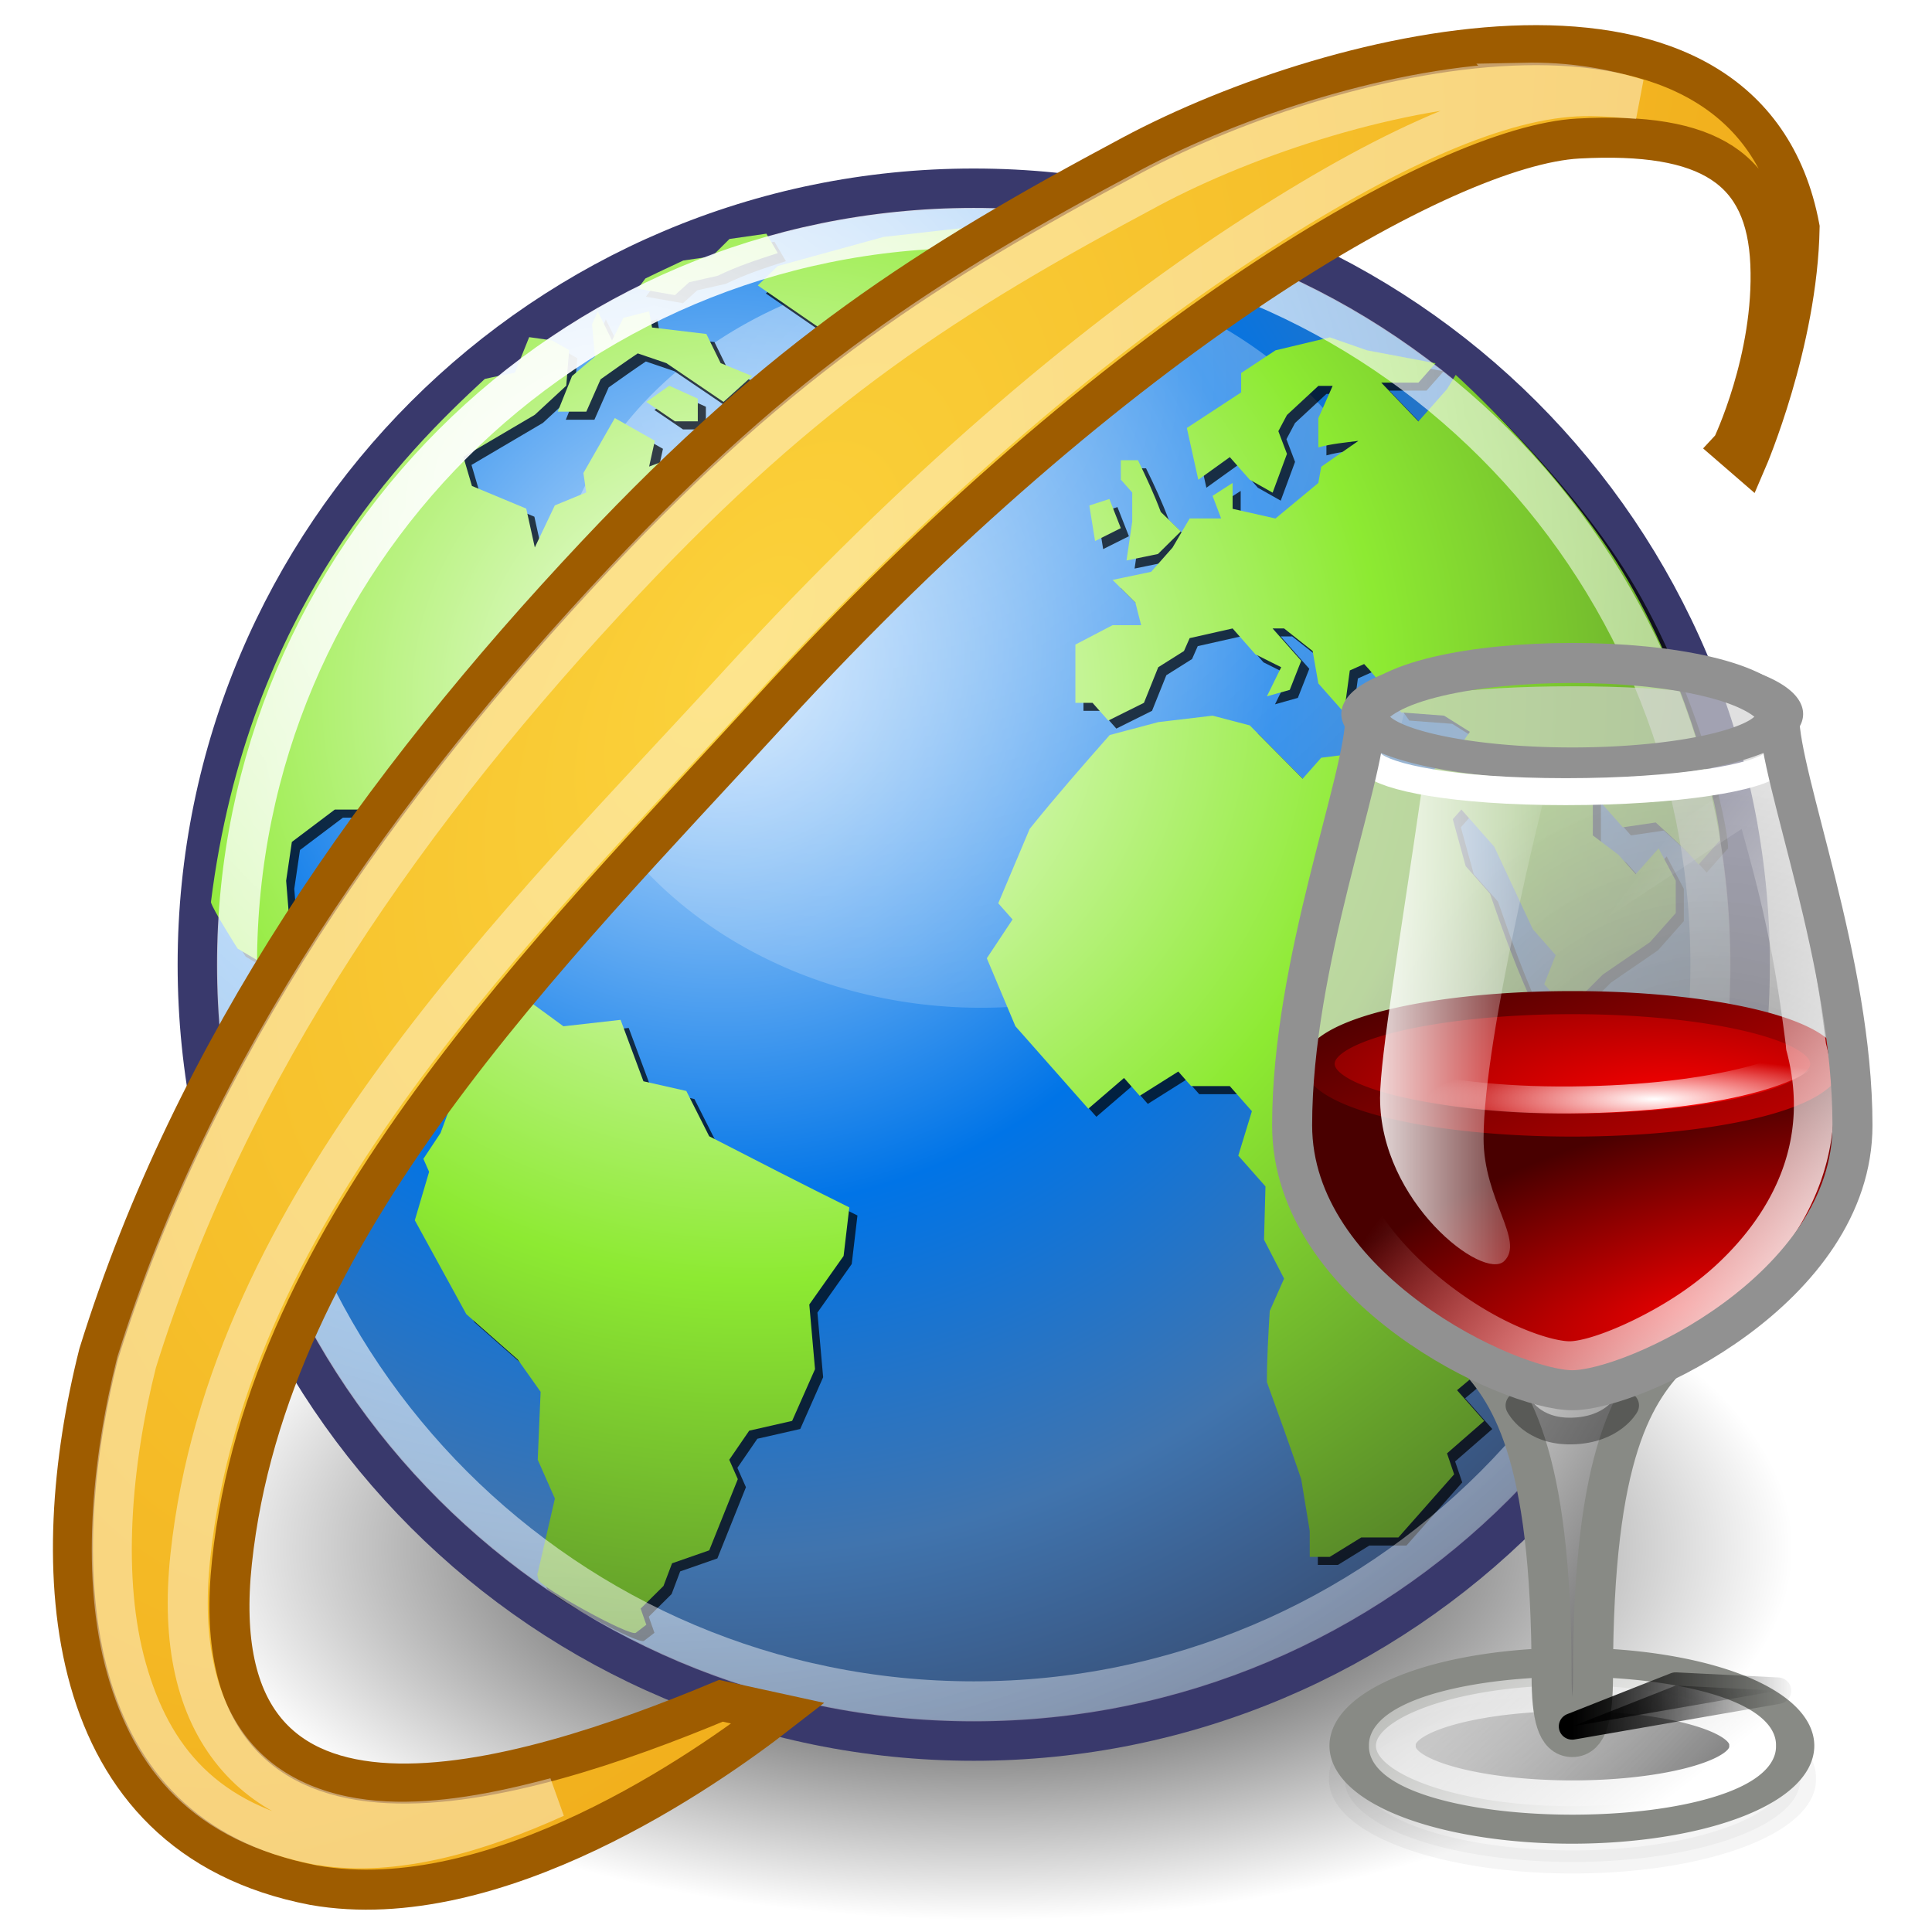 <?xml version="1.0" encoding="UTF-8" standalone="no"?>
<!-- Created with Inkscape (http://www.inkscape.org/) -->

<svg
   xmlns:dc="http://purl.org/dc/elements/1.1/"
   xmlns:cc="http://creativecommons.org/ns#"
   xmlns:rdf="http://www.w3.org/1999/02/22-rdf-syntax-ns#"
   xmlns:svg="http://www.w3.org/2000/svg"
   xmlns="http://www.w3.org/2000/svg"
   xmlns:xlink="http://www.w3.org/1999/xlink"
   xmlns:sodipodi="http://sodipodi.sourceforge.net/DTD/sodipodi-0.dtd"
   xmlns:inkscape="http://www.inkscape.org/namespaces/inkscape"
   width="512"
   height="512"
   id="svg4719"
   version="1.1"
   inkscape:version="0.91 r13725"
   viewBox="0 0 512 512"
   sodipodi:docname="iexplore.svg">
  <defs
     id="defs4721">
    <radialGradient
       inkscape:collect="always"
       xlink:href="#radialGradient4120"
       id="radialGradient3409"
       gradientUnits="userSpaceOnUse"
       gradientTransform="scale(1.644,0.608)"
       cx="15.116"
       cy="63.965"
       r="12.289" />
    <radialGradient
       id="radialGradient4120"
       cx="15.116"
       gradientUnits="userSpaceOnUse"
       cy="63.965"
       r="12.289"
       gradientTransform="scale(1.644,0.608)">
      <stop
         id="stop4116"
         stop-color="#000"
         offset="0" />
      <stop
         id="stop4118"
         stop-color="#000"
         stop-opacity="0"
         offset="1" />
    </radialGradient>
    <radialGradient
       inkscape:collect="always"
       xlink:href="#radialGradient5143"
       id="radialGradient3411"
       gradientUnits="userSpaceOnUse"
       gradientTransform="matrix(1,0,0,1,8,8.505)"
       cx="18.248"
       cy="15.716"
       r="29.993" />
    <radialGradient
       id="radialGradient5143"
       gradientUnits="userSpaceOnUse"
       cx="18.248"
       cy="15.716"
       r="29.993"
       gradientTransform="matrix(1,0,0,1,8,8.505)">
      <stop
         id="stop11051-9"
         stop-color="#d3e9ff"
         offset="0" />
      <stop
         id="stop11053-0"
         stop-color="#0074e7"
         offset="0.463" />
      <stop
         id="stop11055-8"
         stop-color="#4074ae"
         offset="0.75" />
      <stop
         id="stop11057-13"
         stop-color="#36486c"
         offset="1" />
    </radialGradient>
    <radialGradient
       inkscape:collect="always"
       xlink:href="#radialGradient11220"
       id="radialGradient3413"
       gradientUnits="userSpaceOnUse"
       gradientTransform="scale(1.18,0.848)"
       cx="11.827"
       cy="10.476"
       r="32.665" />
    <radialGradient
       id="radialGradient11220"
       gradientUnits="userSpaceOnUse"
       cx="11.827"
       cy="10.476"
       r="32.665"
       gradientTransform="scale(1.18,0.848)">
      <stop
         id="stop4352"
         stop-color="#FFF"
         offset="0" />
      <stop
         id="stop4354"
         stop-color="#FFF"
         stop-opacity="0"
         offset="1" />
    </radialGradient>
    <radialGradient
       inkscape:collect="always"
       xlink:href="#linearGradient4750"
       id="radialGradient3415"
       gradientUnits="userSpaceOnUse"
       gradientTransform="matrix(1.019,0,0,0.947,7.919,8.536)"
       cx="18.634"
       cy="17.486"
       fx="18.934"
       fy="17.81"
       r="40.693" />
    <linearGradient
       id="linearGradient4750">
      <stop
         id="stop4752"
         stop-color="#FFF"
         offset="0" />
      <stop
         id="stop4758"
         stop-color="#8dea32"
         offset="0.379" />
      <stop
         id="stop4754"
         stop-color="#1d1d1d"
         offset="1" />
    </linearGradient>
    <radialGradient
       inkscape:collect="always"
       xlink:href="#linearGradient4750"
       id="radialGradient3417"
       gradientUnits="userSpaceOnUse"
       gradientTransform="matrix(1.019,0,0,0.947,7.919,8.536)"
       cx="18.634"
       cy="17.486"
       fx="18.934"
       fy="17.81"
       r="40.693" />
    <radialGradient
       inkscape:collect="always"
       xlink:href="#linearGradient4750"
       id="radialGradient3419"
       gradientUnits="userSpaceOnUse"
       gradientTransform="matrix(1.019,0,0,0.947,7.919,8.536)"
       cx="18.634"
       cy="17.486"
       fx="18.934"
       fy="17.81"
       r="40.693" />
    <radialGradient
       inkscape:collect="always"
       xlink:href="#linearGradient4750"
       id="radialGradient3421"
       gradientUnits="userSpaceOnUse"
       gradientTransform="matrix(1.019,0,0,0.947,7.919,8.536)"
       cx="18.634"
       cy="17.486"
       fx="18.934"
       fy="17.81"
       r="40.693" />
    <radialGradient
       inkscape:collect="always"
       xlink:href="#linearGradient4750"
       id="radialGradient3423"
       gradientUnits="userSpaceOnUse"
       gradientTransform="matrix(1.019,0,0,0.947,7.919,8.536)"
       cx="18.634"
       cy="17.486"
       fx="18.934"
       fy="17.81"
       r="40.693" />
    <radialGradient
       inkscape:collect="always"
       xlink:href="#linearGradient4750"
       id="radialGradient3425"
       gradientUnits="userSpaceOnUse"
       gradientTransform="matrix(1.019,0,0,0.947,7.919,8.536)"
       cx="18.634"
       cy="17.486"
       fx="18.934"
       fy="17.81"
       r="40.693" />
    <radialGradient
       inkscape:collect="always"
       xlink:href="#linearGradient4750"
       id="radialGradient3427"
       gradientUnits="userSpaceOnUse"
       gradientTransform="matrix(1.019,0,0,0.947,7.919,8.536)"
       cx="18.634"
       cy="17.486"
       fx="18.934"
       fy="17.81"
       r="40.693" />
    <radialGradient
       inkscape:collect="always"
       xlink:href="#linearGradient4750"
       id="radialGradient3429"
       gradientUnits="userSpaceOnUse"
       gradientTransform="matrix(1.019,0,0,0.947,7.919,8.536)"
       cx="18.634"
       cy="17.486"
       fx="18.934"
       fy="17.81"
       r="40.693" />
    <radialGradient
       inkscape:collect="always"
       xlink:href="#linearGradient4750"
       id="radialGradient3431"
       gradientUnits="userSpaceOnUse"
       gradientTransform="matrix(1.019,0,0,0.947,7.919,8.536)"
       cx="18.634"
       cy="17.486"
       fx="18.934"
       fy="17.81"
       r="40.693" />
    <radialGradient
       id="radialGradient5102"
       gradientUnits="userSpaceOnUse"
       fx="18.934"
       fy="17.81"
       xlink:href="#linearGradient4750"
       cx="18.634"
       cy="17.486"
       r="40.693"
       gradientTransform="matrix(1.019,0,0,0.947,7.919,8.536)" />
    <radialGradient
       inkscape:collect="always"
       xlink:href="#radialGradient5099"
       id="radialGradient3433"
       gradientUnits="userSpaceOnUse"
       gradientTransform="matrix(1,0,0,1,8,8.505)"
       cx="15.601"
       cy="12.142"
       r="43.527" />
    <radialGradient
       id="radialGradient5099"
       gradientUnits="userSpaceOnUse"
       cx="15.601"
       cy="12.142"
       r="43.527"
       gradientTransform="matrix(1,0,0,1,8,8.505)">
      <stop
         id="stop4128-2"
         stop-color="#FFF"
         offset="0" />
      <stop
         id="stop4130-5"
         stop-color="#FFF"
         stop-opacity="0.165"
         offset="1" />
    </radialGradient>
    <radialGradient
       inkscape:collect="always"
       xlink:href="#radialGradient5096"
       id="radialGradient3435"
       gradientUnits="userSpaceOnUse"
       gradientTransform="matrix(-1.107,1.67,-0.8,-0.53,115.055,-13.17)"
       cx="39.898"
       cy="55.224"
       r="21.958" />
    <radialGradient
       id="radialGradient5096"
       gradientUnits="userSpaceOnUse"
       cx="39.898"
       cy="55.224"
       r="21.958"
       gradientTransform="matrix(-1.107,1.67,-0.8,-0.53,115.055,-13.17)">
      <stop
         id="stop11061-6"
         stop-color="#fbd23b"
         offset="0" />
      <stop
         id="stop11063-4"
         stop-color="#f0aa18"
         offset="1" />
    </radialGradient>
    <radialGradient
       inkscape:collect="always"
       xlink:href="#radialGradient4426"
       id="radialGradient3437"
       gradientUnits="userSpaceOnUse"
       gradientTransform="matrix(1,0,0,0.226,0,25.671)"
       cx="37.375"
       cy="33.188"
       r="14.625" />
    <radialGradient
       id="radialGradient4426"
       gradientUnits="userSpaceOnUse"
       cx="37.375"
       cy="33.188"
       r="14.625"
       gradientTransform="matrix(1,0,0,0.226,0,25.671)">
      <stop
         id="stop4335"
         stop-color="#000"
         offset="0" />
      <stop
         id="stop4337"
         stop-color="#000"
         stop-opacity="0"
         offset="1" />
    </radialGradient>
    <filter
       style="color-interpolation-filters:sRGB"
       id="filter3436-1"
       height="1.28"
       width="1.158"
       y="-0.14"
       x="-0.079">
      <feGaussianBlur
         id="feGaussianBlur3438-1"
         stdDeviation="0.319" />
    </filter>
    <radialGradient
       inkscape:collect="always"
       xlink:href="#radialGradient5090"
       id="radialGradient3439"
       gradientUnits="userSpaceOnUse"
       gradientTransform="matrix(1.591,-0.078,0.099,1.958,5.142,-2.561)"
       cx="27.5"
       cy="22.614"
       r="6.5" />
    <radialGradient
       id="radialGradient5090"
       gradientUnits="userSpaceOnUse"
       cx="27.5"
       cy="22.614"
       r="6.5"
       gradientTransform="matrix(1.591,-0.078,0.099,1.958,5.142,-2.561)">
      <stop
         id="stop3348-0"
         stop-color="#737373"
         offset="0" />
      <stop
         id="stop3350-5"
         stop-color="#d1d1d1"
         stop-opacity="0.687"
         offset="1" />
    </radialGradient>
    <linearGradient
       inkscape:collect="always"
       xlink:href="#linearGradient5044"
       id="linearGradient3441"
       gradientUnits="userSpaceOnUse"
       x1="27.681"
       y1="14.243"
       x2="21.44"
       y2="9.277" />
    <linearGradient
       id="linearGradient5044"
       y2="9.277"
       gradientUnits="userSpaceOnUse"
       y1="14.243"
       x2="21.44"
       x1="27.681">
      <stop
         id="stop3230-0"
         stop-color="#373737"
         offset="0" />
      <stop
         id="stop3232-2"
         stop-color="#cfcfcf"
         stop-opacity="0.678"
         offset="1" />
    </linearGradient>
    <linearGradient
       id="linearGradient4729"
       y2="5.035"
       xlink:href="#linearGradient3198"
       gradientUnits="userSpaceOnUse"
       y1="12.038"
       x2="17.799"
       x1="25.269" />
    <linearGradient
       id="linearGradient3198">
      <stop
         id="stop3200"
         stop-color="#FFF"
         offset="0" />
      <stop
         id="stop3202"
         stop-color="#FFF"
         stop-opacity="0"
         offset="1" />
    </linearGradient>
    <linearGradient
       inkscape:collect="always"
       xlink:href="#linearGradient5085"
       id="linearGradient3443"
       gradientUnits="userSpaceOnUse"
       gradientTransform="matrix(1.034,0,0,1.02,22.703,15.097)"
       x1="29"
       y1="33"
       x2="19"
       y2="27" />
    <linearGradient
       id="linearGradient5085"
       y2="27"
       gradientUnits="userSpaceOnUse"
       y1="33"
       gradientTransform="matrix(1.034,0,0,1.02,22.703,15.097)"
       x2="19"
       x1="29">
      <stop
         id="stop3222-3"
         stop-color="#373737"
         offset="0" />
      <stop
         id="stop3224-6"
         stop-color="#FFF"
         offset="1" />
    </linearGradient>
    <radialGradient
       inkscape:collect="always"
       xlink:href="#radialGradient5082"
       id="radialGradient3445"
       gradientUnits="userSpaceOnUse"
       gradientTransform="matrix(0.981,-0.322,0.119,0.352,20.955,39.758)"
       cx="26.625"
       cy="26.577"
       r="12.5" />
    <radialGradient
       id="radialGradient5082"
       gradientUnits="userSpaceOnUse"
       cx="26.625"
       cy="26.577"
       r="12.5"
       gradientTransform="matrix(0.981,-0.322,0.119,0.352,20.955,39.758)">
      <stop
         id="stop3191-2"
         stop-color="#e40000"
         offset="0" />
      <stop
         id="stop3193-8"
         stop-color="#490000"
         offset="1" />
    </radialGradient>
    <radialGradient
       inkscape:collect="always"
       xlink:href="#radialGradient4442"
       id="radialGradient3447"
       gradientUnits="userSpaceOnUse"
       gradientTransform="matrix(1,0,0,0.495,0,5.555)"
       cx="25.017"
       cy="13.192"
       r="9.751" />
    <radialGradient
       id="radialGradient4442"
       gradientUnits="userSpaceOnUse"
       cx="25.017"
       cy="13.192"
       r="9.751"
       gradientTransform="matrix(1,0,0,0.495,0,5.555)">
      <stop
         id="stop3173"
         stop-color="#fd0000"
         offset="0" />
      <stop
         id="stop3175"
         stop-color="#6a0000"
         offset="1" />
    </radialGradient>
    <linearGradient
       inkscape:collect="always"
       xlink:href="#linearGradient4444"
       id="linearGradient3449"
       gradientUnits="userSpaceOnUse"
       x1="27.217"
       y1="15.984"
       x2="22.036"
       y2="7.135" />
    <linearGradient
       id="linearGradient4444"
       y2="7.135"
       gradientUnits="userSpaceOnUse"
       y1="15.984"
       x2="22.036"
       x1="27.217">
      <stop
         id="stop4404"
         stop-color="#e80000"
         offset="0" />
      <stop
         id="stop4406"
         stop-color="#490000"
         offset="1" />
    </linearGradient>
    <linearGradient
       id="linearGradient5146"
       y2="19"
       xlink:href="#linearGradient3198"
       gradientUnits="userSpaceOnUse"
       y1="25.27"
       gradientTransform="matrix(1.029,0,0,1.029,-8.669,-7.857)"
       x2="22"
       x1="30.376" />
    <linearGradient
       id="linearGradient5077"
       y2="18.312"
       xlink:href="#linearGradient3198"
       gradientUnits="userSpaceOnUse"
       y1="18.312"
       gradientTransform="matrix(1.034,0,0,1.02,23.588,14.418)"
       x2="23"
       x1="17.605" />
    <radialGradient
       inkscape:collect="always"
       xlink:href="#radialGradient5072"
       id="radialGradient3451"
       gradientUnits="userSpaceOnUse"
       gradientTransform="matrix(1.034,0,0,0.187,30.964,32.698)"
       cx="18"
       cy="14.19"
       r="5.505" />
    <radialGradient
       id="radialGradient5072"
       gradientUnits="userSpaceOnUse"
       cx="18"
       cy="14.19"
       r="5.505"
       gradientTransform="matrix(1.034,0,0,0.187,30.964,32.698)">
      <stop
         id="stop3454-4"
         stop-color="#FFF"
         offset="0" />
      <stop
         id="stop3456-6"
         stop-color="#FFF"
         stop-opacity="0"
         offset="1" />
    </radialGradient>
    <linearGradient
       inkscape:collect="always"
       xlink:href="#linearGradient4731"
       id="linearGradient3453"
       gradientUnits="userSpaceOnUse"
       gradientTransform="translate(-8,15.968)"
       x1="16"
       y1="27.5"
       x2="20.5"
       y2="25.5" />
    <linearGradient
       id="linearGradient4731"
       y2="25.5"
       gradientUnits="userSpaceOnUse"
       y1="27.5"
       gradientTransform="translate(-8,15.968)"
       x2="20.5"
       x1="16">
      <stop
         id="stop3375"
         stop-color="#000"
         offset="0" />
      <stop
         id="stop3377"
         stop-color="#373737"
         stop-opacity="0"
         offset="1" />
    </linearGradient>
    <linearGradient
       inkscape:collect="always"
       xlink:href="#linearGradient4733"
       id="linearGradient3455"
       gradientUnits="userSpaceOnUse"
       gradientTransform="translate(-8,15.968)"
       x1="16"
       y1="27"
       x2="21.5"
       y2="27" />
    <linearGradient
       id="linearGradient4733"
       y2="27"
       gradientUnits="userSpaceOnUse"
       y1="27"
       gradientTransform="translate(-8,15.968)"
       x2="21.5"
       x1="16">
      <stop
         id="stop3444"
         stop-color="#000"
         offset="0" />
      <stop
         id="stop3446"
         stop-color="#000"
         stop-opacity="0"
         offset="1" />
    </linearGradient>
    <filter
       style="color-interpolation-filters:sRGB"
       id="filter3391-0"
       height="1.336"
       width="1.134"
       y="-0.168"
       x="-0.067">
      <feGaussianBlur
         id="feGaussianBlur3393-5"
         stdDeviation="0.14" />
    </filter>
  </defs>
  <sodipodi:namedview
     id="base"
     pagecolor="#ffffff"
     bordercolor="#666666"
     borderopacity="1.0"
     inkscape:pageopacity="0.0"
     inkscape:pageshadow="2"
     inkscape:zoom="0.48613591"
     inkscape:cx="224.76688"
     inkscape:cy="240.01104"
     inkscape:current-layer="layer1"
     showgrid="true"
     inkscape:document-units="px"
     inkscape:grid-bbox="true"
     inkscape:window-width="1410"
     inkscape:window-height="855"
     inkscape:window-x="30"
     inkscape:window-y="0"
     inkscape:window-maximized="1" />
  <g
     id="layer1"
     inkscape:label="Layer 1"
     inkscape:groupmode="layer"
     transform="translate(0,448)">
    <g
       id="g5148"
       transform="matrix(10.607,0,0,10.607,-87.412,-531.697)">
      <path
         id="path4112-4"
         d="m 45.053,38.909 a 20.203,7.475 0 1 1 -40.406,0 20.203,7.475 0 1 1 40.406,0 z"
         transform="matrix(1,0,0,1.243,8,-1.767)"
         inkscape:connector-curvature="0"
         style="fill:url(#radialGradient3409)" />
      <path
         id="path3214-0"
         d="m 51.96,31.991 c 0,10.71 -8.682,19.392 -19.39,19.392 -10.709,0 -19.391,-8.682 -19.391,-19.392 0,-10.709 8.682,-19.39 19.391,-19.39 10.708,0 19.39,8.681 19.39,19.39 z"
         stroke-miterlimit="4"
         inkscape:connector-curvature="0"
         style="fill:url(#radialGradient3411);fill-rule:nonzero;stroke:#39396c;stroke-miterlimit:4" />
      <path
         id="path4348-39"
         d="m 30.709,15.271 a 12.93,9.293 0 1 1 -25.86,0 12.93,9.293 0 1 1 25.86,0 z"
         transform="matrix(0.836,0,0,1,17.887,8.505)"
         inkscape:connector-curvature="0"
         style="opacity:0.422;fill:url(#radialGradient3413)" />
      <path
         id="path4144-1"
         d="m 51.415,29.087 -0.535,0.606 c -0.328,-0.386 -0.696,-0.711 -1.07,-1.051 l -0.821,0.121 -0.75,-0.848 0,1.05 0.643,0.486 0.428,0.484 0.572,-0.647 c 0.144,0.27 0.286,0.539 0.429,0.809 l 0,0.808 -0.644,0.727 -1.178,0.809 -0.892,0.89 -0.572,-0.649 0.286,-0.727 -0.571,-0.647 -0.964,-2.061 -0.821,-0.929 -0.215,0.242 0.322,1.172 0.606,0.687 c 0.346,1 0.689,1.955 1.144,2.911 0.705,0 1.37,-0.075 2.07,-0.163 l 0,0.566 -0.857,2.102 -0.786,0.888 -0.643,1.376 0,2.262 0.215,0.89 -0.357,0.403 -0.787,0.485 -0.821,0.687 0.679,0.768 -0.929,0.81 0.178,0.524 -1.393,1.577 -0.928,0 -0.786,0.485 -0.501,0 0,-0.647 -0.213,-1.295 c -0.276,-0.812 -0.564,-1.617 -0.857,-2.423 0,-0.595 0.035,-1.184 0.071,-1.779 l 0.358,-0.808 -0.501,-0.971 0.036,-1.333 -0.679,-0.768 0.34,-1.111 -0.553,-0.627 -0.965,0 -0.321,-0.364 -0.964,0.607 -0.392,-0.446 -0.893,0.768 c -0.606,-0.687 -1.214,-1.374 -1.821,-2.061 l -0.712,-1.696 0.642,-0.969 -0.356,-0.403 0.784,-1.861 c 0.645,-0.802 1.318,-1.571 1.999,-2.344 l 1.214,-0.323 1.357,-0.161 0.929,0.243 1.321,1.333 0.464,-0.525 0.642,-0.081 1.214,0.404 0.929,0 0.643,-0.566 0.286,-0.404 -0.644,-0.404 -1.072,-0.081 c -0.297,-0.413 -0.574,-0.846 -0.927,-1.213 l -0.358,0.161 -0.143,1.051 -0.643,-0.727 -0.142,-0.81 -0.714,-0.564 -0.287,0 0.715,0.808 -0.286,0.727 -0.571,0.161 0.357,-0.727 -0.644,-0.322 -0.57,-0.647 -1.073,0.242 -0.142,0.322 -0.643,0.405 -0.357,0.889 -0.892,0.444 -0.393,-0.444 -0.428,0 0,-1.455 0.929,-0.485 0.714,0 -0.144,-0.565 -0.57,-0.566 0.963,-0.202 0.535,-0.605 0.428,-0.728 0.787,0 -0.215,-0.565 0.501,-0.323 0,0.647 1.071,0.242 1.071,-0.888 0.072,-0.405 0.928,-0.646 c -0.336,0.042 -0.672,0.072 -1,0.162 l 0,-0.728 0.357,-0.808 -0.357,0 -0.784,0.727 -0.215,0.404 0.215,0.567 -0.358,0.969 -0.571,-0.323 -0.499,-0.565 -0.787,0.565 -0.286,-1.293 1.357,-0.889 0,-0.485 0.858,-0.566 1.357,-0.324 0.929,0.324 1.713,0.323 -0.428,0.484 -0.929,0 0.929,0.97 0.714,-0.808 0.217,-0.355 c 0,0 2.738,2.454 4.303,5.138 1.565,2.685 2.3,5.85 2.3,6.493 z"
         inkscape:connector-curvature="0"
         style="fill:#000000;fill-opacity:0.713;fill-rule:nonzero" />
      <path
         id="path4152-9"
         d="m 33.732,17.811 -0.072,0.485 0.501,0.323 0.856,-0.566 -0.428,-0.485 -0.572,0.324 -0.285,-0.081"
         inkscape:connector-curvature="0"
         style="fill:#000000;fill-opacity:0.713;fill-rule:nonzero" />
      <path
         id="path4160-6"
         d="m 34.517,14.498 -1.857,-0.728 -2.141,0.242 -2.643,0.727 -0.5,0.485 1.642,1.131 0,0.647 -0.643,0.647 0.858,1.698 0.57,-0.324 0.716,-1.131 c 1.103,-0.341 2.092,-0.728 3.141,-1.213 l 0.858,-2.182"
         inkscape:connector-curvature="0"
         style="fill:#000000;fill-opacity:0.713;fill-rule:nonzero" />
      <path
         id="path4168-9"
         d="m 36.446,21.288 -0.286,-0.728 -0.501,0.162 0.144,0.888 L 36.446,21.288"
         inkscape:connector-curvature="0"
         style="fill:#000000;fill-opacity:0.713;fill-rule:nonzero" />
      <path
         id="path4176-3"
         d="m 36.731,21.125 -0.143,0.971 0.786,-0.162 0.571,-0.565 -0.5,-0.485 c -0.168,-0.447 -0.361,-0.864 -0.571,-1.293 l -0.428,0 0,0.484 0.285,0.323 0,0.727"
         inkscape:connector-curvature="0"
         style="fill:#000000;fill-opacity:0.713;fill-rule:nonzero" />
      <path
         id="path4184-3"
         d="m 26.163,36.482 -0.572,-1.132 -1.071,-0.242 -0.571,-1.535 -1.428,0.161 -1.214,-0.888 -1.286,1.131 0,0.178 c -0.389,-0.112 -0.867,-0.128 -1.214,-0.341 l -0.286,-0.808 0,-0.889 -0.857,0.081 c 0.072,-0.566 0.142,-1.131 0.214,-1.697 l -0.5,0 -0.499,0.647 -0.5,0.242 -0.714,-0.403 -0.072,-0.889 0.143,-0.97 1.072,-0.808 0.857,0 0.142,-0.485 1.071,0.242 0.786,0.971 0.143,-1.617 1.357,-1.131 0.5,-1.213 1,-0.404 0.571,-0.808 1.285,-0.244 0.643,-0.969 -1.928,0 1.214,-0.566 0.856,0 1.214,-0.405 0.143,-0.484 -0.429,-0.405 -0.5,-0.162 0.143,-0.485 -0.357,-0.727 -0.857,0.322 0.143,-0.646 -1,-0.566 -0.785,1.373 0.071,0.485 -0.785,0.324 -0.5,1.05 -0.214,-0.97 -1.357,-0.566 -0.214,-0.727 1.785,-1.051 0.786,-0.727 0.072,-0.889 -0.428,-0.243 -0.571,-0.081 -0.357,0.889 c 0,0 -0.597,0.117 -0.751,0.155 -1.961,1.807 -5.923,5.708 -6.843,13.072 0.036,0.171 0.667,1.161 0.667,1.161 l 1.5,0.888 1.5,0.405 0.643,0.809 0.999,0.727 0.571,-0.081 0.428,0.193 0,0.13 -0.571,1.535 -0.429,0.647 0.143,0.324 -0.357,1.211 1.286,2.345 1.285,1.132 0.572,0.808 -0.072,1.698 0.429,0.969 -0.429,1.859 c 0,0 -0.034,-0.011 0.021,0.175 0.055,0.186 2.288,1.426 2.43,1.32 0.141,-0.107 0.262,-0.201 0.262,-0.201 l -0.142,-0.403 0.571,-0.566 0.214,-0.566 0.929,-0.324 0.714,-1.779 -0.214,-0.484 0.499,-0.727 1.072,-0.244 0.572,-1.293 -0.143,-1.615 0.857,-1.213 0.143,-1.213 c -1.172,-0.581 -2.335,-1.18 -3.499,-1.779"
         inkscape:connector-curvature="0"
         style="fill:#000000;fill-opacity:0.713;fill-rule:nonzero" />
      <path
         id="path4192-8"
         d="m 24.591,18.134 0.714,0.485 0.572,0 0,-0.566 -0.714,-0.323 L 24.591,18.134"
         inkscape:connector-curvature="0"
         style="fill:#000000;fill-opacity:0.713;fill-rule:nonzero" />
      <path
         id="path4200-0"
         d="m 22.735,17.488 -0.357,0.889 0.714,0 0.357,-0.808 c 0.308,-0.218 0.614,-0.437 0.928,-0.647 l 0.714,0.243 c 0.476,0.323 0.952,0.647 1.428,0.969 l 0.715,-0.646 -0.786,-0.323 -0.357,-0.728 -1.357,-0.162 -0.072,-0.404 -0.643,0.162 -0.285,0.566 -0.357,-0.728 -0.142,0.323 0.072,0.808 -0.571,0.485"
         inkscape:connector-curvature="0"
         style="fill:#000000;fill-opacity:0.713;fill-rule:nonzero" />
      <path
         id="path4228-5"
         d="m 25.305,15.467 0.357,-0.323 0.714,-0.162 c 0.489,-0.238 0.98,-0.398 1.5,-0.566 l -0.285,-0.485 -0.922,0.132 -0.436,0.434 -0.718,0.104 -0.638,0.3 -0.31,0.15 -0.19,0.254 0.928,0.161"
         inkscape:connector-curvature="0"
         style="fill:#000000;fill-opacity:0.713;fill-rule:nonzero" />
      <path
         id="path4236-6"
         d="m 26.519,23.146 0.429,-0.647 -0.643,-0.484 0.214,1.131"
         inkscape:connector-curvature="0"
         style="fill:#000000;fill-opacity:0.713;fill-rule:nonzero" />
      <path
         id="path3224-6"
         d="m 51.213,28.885 -0.535,0.606 c -0.328,-0.386 -0.696,-0.711 -1.07,-1.051 l -0.821,0.121 -0.75,-0.848 0,1.05 0.643,0.486 0.428,0.484 0.572,-0.647 c 0.144,0.27 0.286,0.539 0.429,0.809 l 0,0.808 -0.644,0.727 -1.178,0.809 -0.892,0.89 -0.572,-0.649 0.286,-0.727 -0.571,-0.647 -0.964,-2.061 -0.821,-0.929 -0.215,0.242 0.322,1.172 0.606,0.687 c 0.346,1 0.689,1.955 1.144,2.911 0.705,0 1.37,-0.075 2.07,-0.163 l 0,0.566 -0.857,2.102 -0.786,0.888 -0.643,1.376 0,2.262 0.215,0.89 -0.357,0.403 -0.787,0.485 -0.821,0.687 0.679,0.768 -0.929,0.81 0.178,0.524 -1.393,1.577 -0.928,0 -0.786,0.485 -0.501,0 0,-0.647 -0.213,-1.295 c -0.276,-0.812 -0.564,-1.617 -0.857,-2.423 0,-0.595 0.035,-1.184 0.071,-1.779 l 0.358,-0.808 -0.501,-0.971 0.036,-1.333 -0.679,-0.768 0.34,-1.111 -0.553,-0.627 -0.965,0 -0.321,-0.364 -0.964,0.607 -0.392,-0.446 -0.893,0.768 c -0.606,-0.687 -1.214,-1.374 -1.821,-2.061 l -0.714,-1.698 0.643,-0.969 -0.357,-0.404 0.785,-1.86 c 0.645,-0.802 1.318,-1.571 1.999,-2.344 l 1.214,-0.323 1.357,-0.161 0.929,0.243 1.321,1.333 0.464,-0.525 0.642,-0.081 1.214,0.404 0.929,0 0.643,-0.566 0.286,-0.404 -0.644,-0.404 -1.072,-0.081 c -0.297,-0.409 -0.573,-0.843 -0.926,-1.209 l -0.358,0.161 -0.143,1.051 -0.643,-0.727 -0.142,-0.81 -0.714,-0.564 -0.287,0 0.715,0.808 -0.286,0.727 -0.571,0.161 0.357,-0.727 -0.644,-0.322 -0.57,-0.647 -1.073,0.242 -0.142,0.322 -0.643,0.405 -0.357,0.889 -0.892,0.444 -0.393,-0.444 -0.428,0 0,-1.455 0.929,-0.485 0.714,0 -0.144,-0.565 -0.57,-0.566 0.963,-0.202 0.535,-0.605 0.428,-0.728 0.787,0 -0.215,-0.565 0.501,-0.323 0,0.647 1.071,0.242 1.071,-0.888 0.072,-0.405 0.928,-0.646 c -0.336,0.042 -0.672,0.072 -1,0.162 l 0,-0.728 0.357,-0.808 -0.357,0 -0.784,0.727 -0.215,0.404 0.215,0.567 -0.358,0.969 -0.571,-0.323 -0.499,-0.565 -0.787,0.565 -0.286,-1.293 1.357,-0.889 0,-0.485 0.858,-0.566 1.357,-0.324 0.929,0.324 1.713,0.323 -0.428,0.484 -0.929,0 0.929,0.97 0.714,-0.808 0.217,-0.355 c 0,0 2.738,2.454 4.303,5.138 1.565,2.685 2.3,5.85 2.3,6.493 z"
         inkscape:connector-curvature="0"
         style="fill:url(#radialGradient3415);fill-rule:nonzero" />
      <path
         id="path3232-4"
         d="m 33.53,17.609 -0.072,0.485 0.501,0.323 0.856,-0.566 -0.428,-0.485 -0.572,0.324 -0.285,-0.081"
         inkscape:connector-curvature="0"
         style="fill:url(#radialGradient3417);fill-rule:nonzero" />
      <path
         id="path3240-0"
         d="m 34.315,14.296 -1.857,-0.728 -2.141,0.242 -2.643,0.727 -0.5,0.485 1.642,1.131 0,0.647 -0.643,0.647 0.858,1.698 0.57,-0.324 0.716,-1.131 c 1.103,-0.341 2.092,-0.728 3.141,-1.213 l 0.858,-2.182"
         inkscape:connector-curvature="0"
         style="fill:url(#radialGradient3419);fill-rule:nonzero" />
      <path
         id="path3248-04"
         d="m 36.244,21.086 -0.286,-0.728 -0.501,0.162 0.144,0.888 L 36.244,21.086"
         inkscape:connector-curvature="0"
         style="fill:url(#radialGradient3421);fill-rule:nonzero" />
      <path
         id="path3256-6"
         d="m 36.529,20.923 -0.143,0.971 0.786,-0.162 0.571,-0.565 -0.5,-0.485 c -0.168,-0.447 -0.361,-0.864 -0.571,-1.293 l -0.428,0 0,0.484 0.285,0.323 0,0.727"
         inkscape:connector-curvature="0"
         style="fill:url(#radialGradient3423);fill-rule:nonzero" />
      <path
         id="path3264-2"
         d="m 25.96,36.28 -0.572,-1.132 -1.071,-0.242 -0.571,-1.535 -1.428,0.161 -1.214,-0.888 -1.286,1.131 0,0.178 c -0.389,-0.112 -0.867,-0.128 -1.214,-0.341 l -0.286,-0.808 0,-0.889 -0.857,0.081 c 0.072,-0.566 0.142,-1.131 0.214,-1.697 l -0.5,0 -0.499,0.647 -0.5,0.242 -0.714,-0.403 -0.072,-0.889 0.143,-0.97 1.072,-0.808 0.857,0 0.142,-0.485 1.071,0.242 0.786,0.971 0.143,-1.617 1.357,-1.131 0.5,-1.213 1,-0.404 0.571,-0.808 1.285,-0.244 0.643,-0.969 -1.928,0 1.214,-0.566 0.856,0 1.214,-0.405 0.143,-0.484 -0.429,-0.405 -0.5,-0.162 0.143,-0.485 -0.357,-0.727 -0.857,0.322 0.143,-0.646 -1,-0.566 -0.785,1.373 0.071,0.485 -0.785,0.324 -0.5,1.05 -0.214,-0.97 -1.357,-0.566 -0.214,-0.727 1.785,-1.051 0.786,-0.727 0.072,-0.889 -0.428,-0.243 -0.571,-0.081 -0.357,0.889 c 0,0 -0.597,0.117 -0.751,0.155 -1.961,1.807 -5.923,5.708 -6.843,13.072 0.036,0.171 0.667,1.161 0.667,1.161 l 1.5,0.888 1.5,0.405 0.643,0.809 0.999,0.727 0.571,-0.081 0.428,0.193 0,0.13 -0.571,1.535 -0.429,0.647 0.143,0.324 -0.357,1.211 1.286,2.345 1.285,1.132 0.572,0.808 -0.072,1.698 0.429,0.969 -0.429,1.859 c 0,0 -0.034,-0.011 0.021,0.175 0.055,0.186 2.288,1.426 2.43,1.32 0.141,-0.107 0.262,-0.201 0.262,-0.201 l -0.142,-0.403 0.571,-0.566 0.214,-0.566 0.929,-0.324 0.714,-1.779 -0.214,-0.484 0.499,-0.727 1.072,-0.244 0.572,-1.293 -0.143,-1.615 0.857,-1.213 0.143,-1.213 c -1.171,-0.579 -2.334,-1.177 -3.498,-1.776"
         inkscape:connector-curvature="0"
         style="fill:url(#radialGradient3425);fill-rule:nonzero" />
      <path
         id="path3272-6"
         d="m 24.389,17.932 0.714,0.485 0.572,0 0,-0.566 -0.714,-0.323 L 24.389,17.932"
         inkscape:connector-curvature="0"
         style="fill:url(#radialGradient3427);fill-rule:nonzero" />
      <path
         id="path3280-7"
         d="m 22.533,17.286 -0.357,0.889 0.714,0 0.357,-0.808 c 0.308,-0.218 0.614,-0.437 0.928,-0.647 l 0.714,0.243 c 0.476,0.323 0.952,0.647 1.428,0.969 l 0.715,-0.646 -0.786,-0.323 -0.357,-0.728 -1.357,-0.162 -0.072,-0.404 -0.643,0.162 -0.285,0.566 -0.357,-0.728 -0.142,0.323 0.072,0.808 -0.571,0.485"
         inkscape:connector-curvature="0"
         style="fill:url(#radialGradient3429);fill-rule:nonzero" />
      <path
         id="path3308-5"
         d="m 25.103,15.265 0.357,-0.323 0.714,-0.162 c 0.489,-0.238 0.98,-0.398 1.5,-0.566 l -0.285,-0.485 -0.922,0.132 -0.436,0.434 -0.718,0.104 -0.638,0.3 -0.31,0.15 -0.19,0.254 0.928,0.161"
         inkscape:connector-curvature="0"
         style="fill:url(#radialGradient3431);fill-rule:nonzero" />
      <path
         id="path3316-6"
         d="m 26.317,22.944 0.429,-0.647 -0.643,-0.484 0.214,1.131"
         inkscape:connector-curvature="0"
         style="fill:url(#radialGradient5102);fill-rule:nonzero" />
      <path
         id="path4122"
         d="m 50.975,31.991 c 0,10.166 -8.241,18.407 -18.406,18.407 -10.165,0 -18.406,-8.241 -18.406,-18.407 0,-10.165 8.241,-18.406 18.406,-18.406 10.164,0 18.406,8.24 18.406,18.406 z"
         stroke-miterlimit="4"
         inkscape:connector-curvature="0"
         style="fill:none;stroke:url(#radialGradient3433);stroke-miterlimit:4" />
      <path
         id="path10782-9"
         d="m 51.512,19.054 c 0,0 1.061,-2.197 0.96,-4.571 -0.101,-2.374 -1.515,-3.308 -4.798,-3.131 -3.283,0.177 -11.574,4.895 -20.178,14.294 -5.538,6.05 -12.57,12.929 -13.459,21.262 -0.857,8.035 7.213,5.566 12.216,3.476 l 1.43,0.312 c -1.778,1.383 -7.058,5.094 -11.602,4.296 -6.425,-1.232 -6.71,-7.969 -5.375,-13.271 2.375,-7.651 7.011,-14.201 12.44,-19.972 4.661,-4.954 8.258,-7.246 13.382,-9.982 5.189,-2.77 15.371,-5.153 16.675,1.808 -0.051,2.879 -1.313,5.808 -1.313,5.808 l -0.379,-0.328 z"
         inkscape:connector-curvature="0"
         style="fill:url(#radialGradient3435);fill-rule:evenodd;stroke:#9e5c00;stroke-width:1px;stroke-linecap:butt;stroke-linejoin:miter" />
      <path
         id="path11071-8"
         style="fill:none;stroke:#ffffff;stroke-width:1;stroke-linecap:butt;stroke-linejoin:miter;stroke-miterlimit:4;stroke-dasharray:none;stroke-opacity:0.42"
         d="M 38.344,1.5 C 35.225,1.567 31.463,2.81 29,4.125 23.91,6.842 20.467,9.056 15.875,13.938 10.518,19.631 6.006,26.03 3.687,33.469 c -0.639,2.538 -0.884,5.415 -0.25,7.656 0.631,2.233 1.949,3.847 4.812,4.406 0.011,0.002 0.02,-0.002 0.031,0 1.836,0.312 3.966,-0.323 5.875,-1.188 -1.436,0.384 -2.883,0.661 -4.25,0.594 -1.437,-0.071 -2.843,-0.552 -3.781,-1.688 -0.938,-1.136 -1.325,-2.771 -1.094,-4.938 0.941,-8.825 8.241,-15.826 13.75,-21.844 4.354,-4.756 8.613,-8.357 12.25,-10.781 3.637,-2.424 6.525,-3.732 8.594,-3.844 0.581,-0.031 1.061,0.026 1.562,0.062 -0.84,-0.265 -1.772,-0.429 -2.844,-0.406 z"
         transform="translate(7.967,8.459)"
         stroke-miterlimit="4"
         inkscape:connector-curvature="0" />
      <path
         id="path4331"
         d="m 52,33.188 a 14.625,3.312 0 1 1 -29.25,0 14.625,3.312 0 1 1 29.25,0 z"
         transform="matrix(0.421,0,0,0.46,31.124,21.812)"
         inkscape:connector-curvature="0"
         style="opacity:0.07;fill:url(#radialGradient3437)" />
      <path
         id="path3420-7"
         style="opacity:0.2;fill:#000000;stroke:#000000;stroke-width:0.614;stroke-linecap:round;stroke-linejoin:round;stroke-miterlimit:0;stroke-dasharray:none;filter:url(#filter3436-1)"
         d="m 27.438,11 a 4.438,2.184 0 1 1 -8.875,0 4.438,2.184 0 1 1 8.875,0 z"
         transform="matrix(1.282,0,0,0.94,18.042,41.987)"
         stroke-miterlimit="0"
         inkscape:connector-curvature="0" />
      <path
         id="path3159"
         d="m 52.695,25.802 c -0.517,-1.02 -9.825,-1.02 -10.342,0 0,1.529 -1.551,6.117 -1.551,10.196 0,4.078 5.171,6.627 6.722,6.627 1.551,0 6.722,-2.549 6.722,-6.627 0,-4.078 -1.551,-8.666 -1.551,-10.196 z"
         inkscape:connector-curvature="0"
         style="fill:url(#radialGradient3439);fill-rule:evenodd" />
      <path
         id="path3157"
         style="fill:url(#linearGradient3441);stroke:#888a85;stroke-width:0.911;stroke-linecap:round;stroke-linejoin:round;stroke-miterlimit:0;stroke-dasharray:none"
         d="m 27.299,11 a 4.298,1.923 0 1 1 -8.597,0 4.298,1.923 0 1 1 8.597,0 z"
         transform="matrix(1.274,0,0,1.029,18.211,40.188)"
         stroke-miterlimit="0"
         inkscape:connector-curvature="0" />
      <path
         id="path3236"
         style="fill:none;stroke:url(#linearGradient4729);stroke-width:0.911;stroke-linecap:round;stroke-linejoin:round;stroke-miterlimit:0;stroke-dasharray:none"
         d="m 26.511,11 a 3.511,1.354 0 1 1 -7.021,0 3.511,1.354 0 1 1 7.021,0 z"
         transform="matrix(1.282,0,0,0.94,18.042,41.167)"
         stroke-miterlimit="0"
         inkscape:connector-curvature="0" />
      <path
         id="path3163"
         d="m 44.939,41.605 c 1.034,1.02 2.068,2.549 2.068,8.156 0,1.02 0.14,1.529 0.517,1.529 0.377,0 0.517,-0.51 0.517,-1.529 0,-5.608 1.034,-7.137 2.068,-8.156"
         inkscape:connector-curvature="0"
         style="fill:url(#linearGradient3443);fill-rule:evenodd;stroke:#888a85;stroke-width:1;stroke-linecap:round;stroke-linejoin:miter" />
      <path
         id="path3179"
         d="m 40.524,34.505 c 0,6 5.449,8.12 7,8.12 1.551,0 7,-2.12 7,-8.12"
         inkscape:connector-curvature="0"
         style="fill:url(#radialGradient3445);fill-rule:evenodd" />
      <path
         id="path5788"
         style="fill:url(#radialGradient3447);stroke:url(#linearGradient3449);stroke-width:0.614;stroke-linecap:round;stroke-linejoin:round;stroke-miterlimit:0;stroke-dasharray:none"
         d="m 27.941,11 a 4.941,1.627 0 1 1 -9.882,0 4.941,1.627 0 1 1 9.882,0 z"
         transform="matrix(1.282,0,0,0.94,18.042,24.13)"
         stroke-miterlimit="0"
         inkscape:connector-curvature="0" />
      <path
         id="path10032"
         d="m 20.594,4.812 -10.5,6.906 c -0.472,2.107 0.576,3.884 1.969,5.156 0.7,0.639 1.478,1.155 2.188,1.5 0.71,0.345 1.365,0.531 1.75,0.531 0.385,0 1.046,-0.208 1.781,-0.562 0.735,-0.355 1.561,-0.852 2.281,-1.531 1.44,-1.358 2.499,-3.323 1.844,-5.781 a 0.107,0.107 0 0 1 0,-0.031 c -0.326,-2.611 -0.671,-3.939 -1.312,-6.189 z"
         transform="translate(31.455,22.997)"
         inkscape:connector-curvature="0"
         style="fill:none;stroke:url(#linearGradient5146);stroke-width:1;stroke-linecap:round;stroke-linejoin:miter" />
      <path
         id="path3266"
         d="m 43.755,27.672 3.103,0 c 0,0 -1.551,6.117 -1.551,8.666 0,1.529 1.034,2.549 0.517,3.059 -0.517,0.51 -3.103,-1.479 -3.103,-4.078 0,-1.02 0.517,-4.078 1.034,-7.647 z"
         inkscape:connector-curvature="0"
         style="fill:url(#linearGradient5077);fill-rule:evenodd" />
      <path
         id="path2385"
         style="fill:none;stroke:#919191;stroke-width:0.911;stroke-linecap:round;stroke-linejoin:round;stroke-miterlimit:0;stroke-dasharray:none"
         d="m 27.034,11 a 4.034,1.395 0 1 1 -6.1e-4,-0.024"
         transform="matrix(1.285,0,0,0.889,17.967,15.951)"
         stroke-miterlimit="0"
         inkscape:connector-curvature="0" />
      <path
         id="path3358"
         d="m 52.524,26.97 c -0.333,0.333 -2.308,0.7 -5.162,0.7 -2.854,0 -4.504,-0.367 -4.838,-0.7"
         stroke-miterlimit="0"
         inkscape:connector-curvature="0"
         style="fill:none;stroke:#ffffff;stroke-width:0.674;stroke-linecap:round;stroke-linejoin:round;stroke-miterlimit:0" />
      <path
         id="path3450"
         d="m 53.524,34.005 c 0,0.57 -2.333,1.333 -6.013,1.367 C 43.832,35.405 41.524,34.575 41.524,34.005"
         stroke-miterlimit="0"
         inkscape:connector-curvature="0"
         style="fill:none;stroke:url(#radialGradient3451);stroke-width:0.674;stroke-linecap:round;stroke-linejoin:round;stroke-miterlimit:0" />
      <path
         id="path3395"
         d="m 46.191,43.005 c 0,0 0.333,0.667 1.333,0.639 1,-0.027 1.333,-0.639 1.333,-0.639"
         inkscape:connector-curvature="0"
         style="opacity:0.35;fill:none;stroke:#000000;stroke-width:0.667px;stroke-linecap:round;stroke-linejoin:round" />
      <path
         id="path3363"
         d="m 8,43.468 2.5,-1 2.469,0.125 -4.969,0.875 z"
         transform="matrix(1.034,0,0,1.02,39.25,6.687)"
         inkscape:connector-curvature="0"
         style="fill:url(#linearGradient3453);fill-rule:evenodd;stroke:url(#linearGradient3455);stroke-width:0.649px;stroke-linecap:round;stroke-linejoin:round;filter:url(#filter3391-0)" />
      <path
         id="path3354"
         d="m 52.695,25.802 c -0.671,-1.797 -9.671,-1.797 -10.342,0 0,1.529 -1.829,6.125 -1.829,10.203 0,4.078 5.449,6.62 7,6.62 1.551,0 7,-2.541 7,-6.62 0,-4.078 -1.829,-8.674 -1.829,-10.203 z"
         inkscape:connector-curvature="0"
         style="fill:none;stroke:#919191;stroke-width:1;stroke-linecap:round;stroke-linejoin:miter" />
    </g>
  </g>
</svg>
